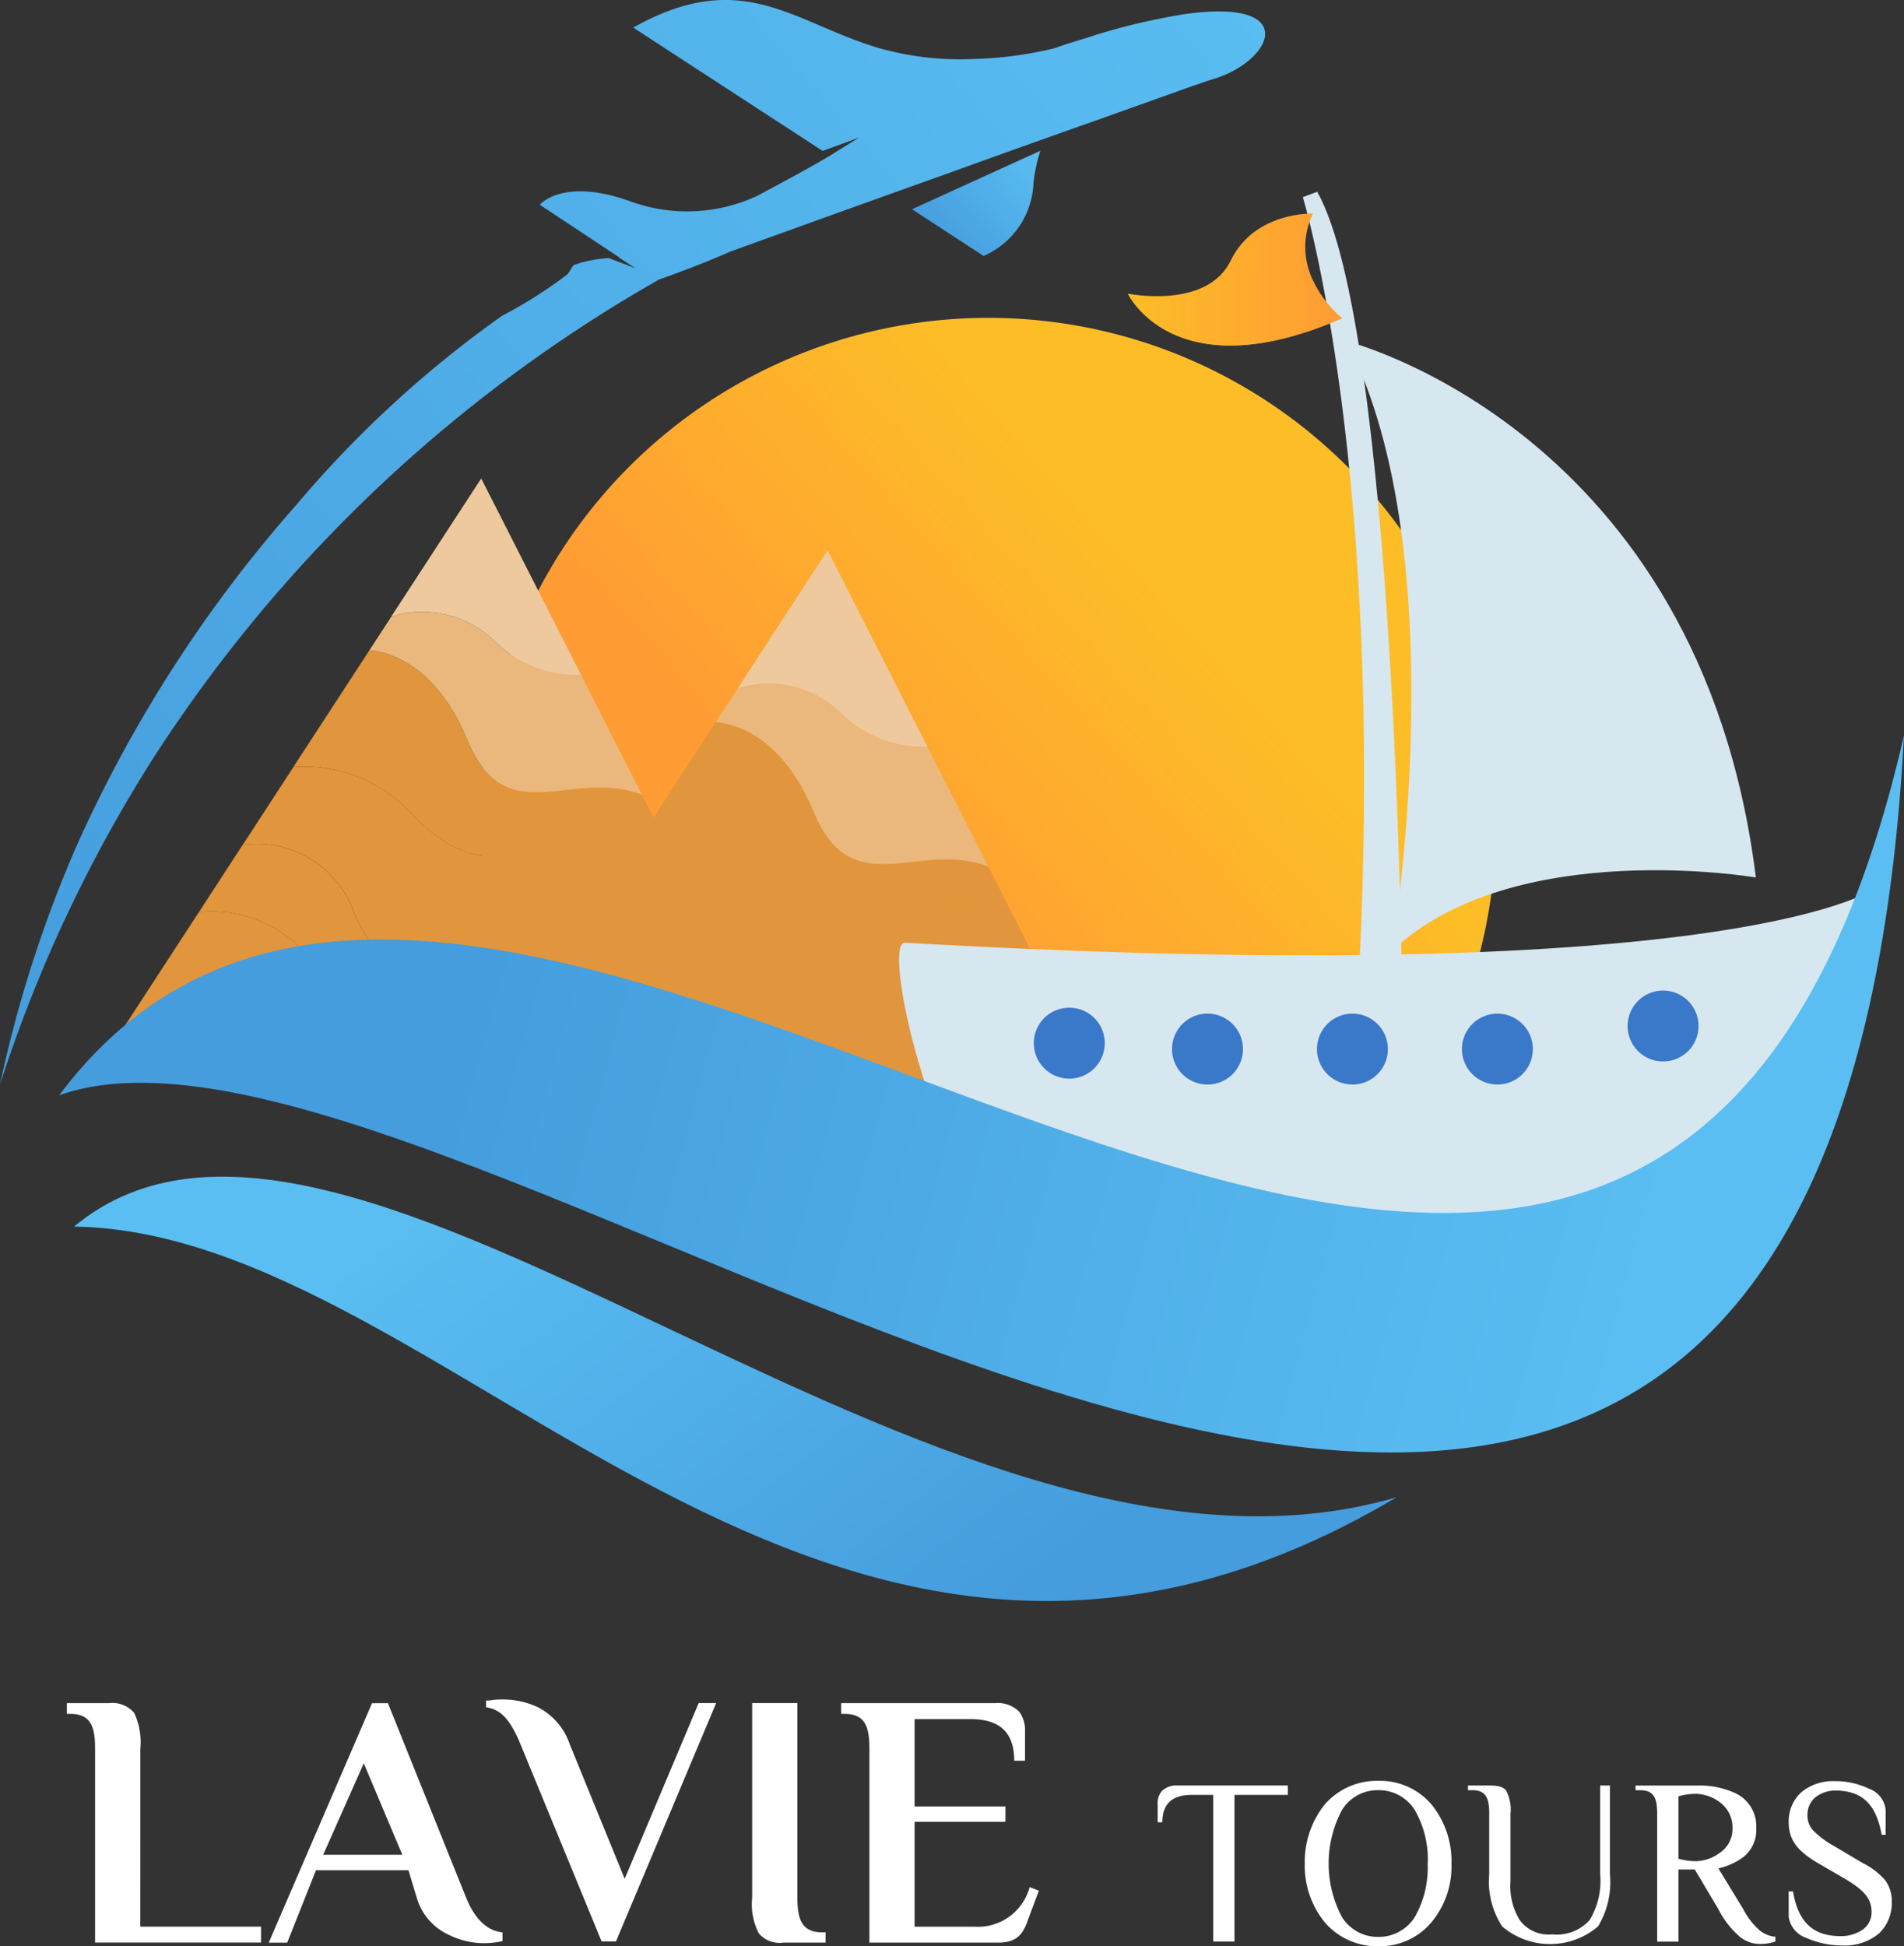 <svg xmlns="http://www.w3.org/2000/svg" xmlns:xlink="http://www.w3.org/1999/xlink" width="106.836" height="109.2" viewBox="0 0 106.836 109.2">
  <rect x="0" y="0" width="106.836" height="109.2" fill="#333333" stroke="none"/>
  <defs>
    <linearGradient id="linear-gradient" x1="0.708" y1="0.314" x2="0.39" y2="0.598" gradientUnits="objectBoundingBox">
      <stop offset="0" stop-color="#fdbd27"/>
      <stop offset="1" stop-color="#ff9c34"/>
    </linearGradient>
    <linearGradient id="linear-gradient-2" x1="0" y1="0.5" x2="1" y2="0.5" xlink:href="#linear-gradient"/>
    <linearGradient id="linear-gradient-3" x1="0" y1="0.5" x2="1" y2="0.5" xlink:href="#linear-gradient"/>
    <linearGradient id="linear-gradient-4" x1="0.81" y1="0.651" x2="0.178" y2="0.491" gradientUnits="objectBoundingBox">
      <stop offset="0" stop-color="#5abef2"/>
      <stop offset="1" stop-color="#459ddd"/>
    </linearGradient>
    <linearGradient id="linear-gradient-5" x1="0.258" y1="0.255" x2="0.743" y2="0.665" xlink:href="#linear-gradient-4"/>
    <linearGradient id="linear-gradient-6" x1="1.082" y1="0.157" x2="0.166" y2="0.872" xlink:href="#linear-gradient-4"/>
    <linearGradient id="linear-gradient-7" x1="0.971" y1="-0.025" x2="-0.117" y2="0.787" xlink:href="#linear-gradient-4"/>
  </defs>
  <g id="svg" transform="translate(0 -0.007)">
    <g id="Group_28026" data-name="Group 28026" transform="translate(3.316 10.769)">
      <circle id="Ellipse_7050" data-name="Ellipse 7050" cx="28.487" cy="28.487" r="28.487" transform="translate(23.651 7.072)" fill="url(#linear-gradient)"/>
      <g id="Group_28022" data-name="Group 28022" transform="translate(3.582 16.083)">
        <path id="Path_29674" data-name="Path 29674" d="M146.492,240.784c2.161,5.207,5.847,1.558,9.8,3.068l-3.416-6.728a6.525,6.525,0,0,1-4.843-1.886,5.808,5.808,0,0,0-5.8-1.382L141,235.748c1.069.091,3.719.766,5.492,5.037Z" transform="translate(-127.172 -226.104)" fill="#eab87d"/>
        <path id="Path_29675" data-name="Path 29675" d="M155.182,191.764a6.521,6.521,0,0,0,4.843,1.886l-5.6-11.02-5.049,7.752A5.809,5.809,0,0,1,155.182,191.764Z" transform="translate(-134.321 -182.63)" fill="#eec99d"/>
        <path id="Path_29676" data-name="Path 29676" d="M118.695,257.451c5.451,5.731,9.4-.967,14.086,1.264l-1.208-2.38c-3.956-1.51-7.641,2.14-9.8-3.068-1.773-4.272-4.423-4.946-5.492-5.037l-4.26,6.538a8.215,8.215,0,0,1,6.675,2.681Z" transform="translate(-102.452 -238.587)" fill="#e1953c"/>
        <path id="Path_29677" data-name="Path 29677" d="M104.673,327.165a6.142,6.142,0,0,0-7.3,1.42c-4.6,4.508-10.736,2.521-12.772-2.55a5.784,5.784,0,0,0-6.219-3.706L75.93,326.1a7.082,7.082,0,0,1,6.844,3.485,9.807,9.807,0,0,0,4.007,3.872l21.677,1.166Z" transform="translate(-71.667 -301.767)" fill="#e1953c"/>
        <path id="Path_29678" data-name="Path 29678" d="M58.037,351.378a7.085,7.085,0,0,0-6.844-3.485l-4.263,6.544,15.114.813A9.807,9.807,0,0,1,58.037,351.378Z" transform="translate(-46.93 -323.563)" fill="#e1953c"/>
        <path id="Path_29679" data-name="Path 29679" d="M98.849,300.655c2.036,5.071,8.168,7.059,12.772,2.55a6.141,6.141,0,0,1,7.3-1.42l-2.675-5.27c-4.683-2.231-8.636,4.467-14.086-1.264a8.215,8.215,0,0,0-6.675-2.681l-2.852,4.379A5.784,5.784,0,0,1,98.849,300.655Z" transform="translate(-85.912 -276.388)" fill="#e1953c"/>
      </g>
      <g id="Group_28023" data-name="Group 28023" transform="translate(23.018 20.113)">
        <path id="Path_29680" data-name="Path 29680" d="M278.712,268.214c2.161,5.207,5.846,1.558,9.8,3.068l-3.416-6.728a6.525,6.525,0,0,1-4.843-1.886,5.809,5.809,0,0,0-5.8-1.382l-1.232,1.892c1.069.091,3.719.766,5.492,5.038Z" transform="translate(-259.392 -253.532)" fill="#eab87d"/>
        <path id="Path_29681" data-name="Path 29681" d="M287.392,219.184a6.521,6.521,0,0,0,4.843,1.886l-5.6-11.02L281.59,217.8A5.809,5.809,0,0,1,287.392,219.184Z" transform="translate(-266.532 -210.05)" fill="#eec99d"/>
        <path id="Path_29682" data-name="Path 29682" d="M250.915,284.871c5.45,5.731,9.4-.967,14.086,1.264l-1.208-2.38c-3.956-1.51-7.641,2.14-9.8-3.068-1.773-4.272-4.423-4.946-5.492-5.037l-4.26,6.538a8.215,8.215,0,0,1,6.675,2.681Z" transform="translate(-234.672 -266.007)" fill="#e1953c"/>
        <path id="Path_29683" data-name="Path 29683" d="M236.883,354.585a6.141,6.141,0,0,0-7.3,1.42c-4.6,4.508-10.736,2.521-12.772-2.55a5.784,5.784,0,0,0-6.219-3.706l-2.455,3.769A7.082,7.082,0,0,1,214.984,357a9.807,9.807,0,0,0,4.007,3.872l21.677,1.166Z" transform="translate(-203.879 -329.187)" fill="#e1953c"/>
        <path id="Path_29684" data-name="Path 29684" d="M190.257,378.807a7.085,7.085,0,0,0-6.844-3.485l-4.263,6.544,15.114.813A9.807,9.807,0,0,1,190.257,378.807Z" transform="translate(-179.15 -350.992)" fill="#e1953c"/>
        <path id="Path_29685" data-name="Path 29685" d="M231.059,328.075c2.036,5.071,8.168,7.059,12.772,2.55a6.141,6.141,0,0,1,7.3-1.42l-2.675-5.27c-4.683-2.231-8.636,4.467-14.086-1.264a8.215,8.215,0,0,0-6.675-2.681l-2.852,4.379A5.784,5.784,0,0,1,231.059,328.075Z" transform="translate(-218.124 -303.808)" fill="#e1953c"/>
      </g>
      <g id="Group_28024" data-name="Group 28024" transform="translate(59.973)">
        <path id="Path_29686" data-name="Path 29686" d="M502.894,117.8s-.409-36.892-4.758-44.582l-.806.3s4.694,15.333,3.113,44.269Z" transform="translate(-487.515 -73.22)" fill="#d6e7f0"/>
        <path id="Path_29687" data-name="Path 29687" d="M514.03,130.22s19.835,4.968,22.966,30.094c0,0-13.6-2.327-20.431,4.123C516.566,164.437,520.295,142.4,514.03,130.22Z" transform="translate(-501.76 -121.841)" fill="#d6e7f0"/>
        <path id="Path_29688" data-name="Path 29688" d="M440.939,81.505s-3.268-.125-4.61,2.639S430.56,86,430.56,86s2.58,5.495,12.015,1.382C442.575,87.383,439.374,84.877,440.939,81.505Z" transform="translate(-430.56 -80.286)" fill="url(#linear-gradient-2)"/>
        <path id="Path_29689" data-name="Path 29689" d="M442.575,108.63a6.33,6.33,0,0,1-1.679-2.22,4.849,4.849,0,0,1-2.8.723c-1.327-.375-1.332.659-3.184,1.685s-4.351-1.57-4.351-1.57S433.14,112.742,442.575,108.63Z" transform="translate(-430.56 -101.531)" fill="url(#linear-gradient-3)"/>
      </g>
      <path id="Path_29690" data-name="Path 29690" d="M343.519,341.485c-1.333-.075,1.571,12.872,5.649,16.119,1.122.892,32.8,3.873,38.821,2.089,2.377-.7,9.577-19.6,10.172-21.373,0,0-7.166,5.858-54.643,3.165Z" transform="translate(-296.06 -299.352)" fill="#d6e7f0"/>
      <path id="Path_29691" data-name="Path 29691" d="M126.08,280.67c-14.93,65.158-78.346-13.347-103.52,20.2C46.016,292.535,121.732,362.694,126.08,280.67Z" transform="translate(-22.56 -250.176)" fill="url(#linear-gradient-4)"/>
      <path id="Path_29692" data-name="Path 29692" d="M28.27,451.937c15.376-12.784,48.4,22.777,74.223,15.181C70.316,486.229,49.543,452.242,28.27,451.937Z" transform="translate(-27.431 -393.878)" fill="url(#linear-gradient-5)"/>
      <g id="Group_28025" data-name="Group 28025" transform="translate(0.434 84.596)">
        <path id="Path_29693" data-name="Path 29693" d="M29.632,662.641h6.775v.894H27.095V652.666c0-1.182-.2-1.961-1.383-1.961h-.2V650.1h2.364a1.617,1.617,0,0,1,1.413.548,3.873,3.873,0,0,1,.345,2.018Z" transform="translate(-25.51 -649.899)" fill="#fff"/>
        <path id="Path_29694" data-name="Path 29694" d="M109.268,650.11l4.382,10.9c.462,1.154,1.152,1.874,2.046,1.961v.491a4.8,4.8,0,0,1-.951.115,4.476,4.476,0,0,1-2.046-.461,3.3,3.3,0,0,1-1.817-2.105l-.462-1.527h-5.189l-1.614,4.064H102.58l5.794-13.434Zm-1.355,3.373-2.277,5.132h4.439Z" transform="translate(-91.251 -649.907)" fill="#fff"/>
        <path id="Path_29695" data-name="Path 29695" d="M192.027,662.309l-4.555-11.07c-.606-1.47-1.152-1.961-1.931-2.076v-.375a2.383,2.383,0,0,0,.375-.03,2.8,2.8,0,0,1,.432-.029,4.609,4.609,0,0,1,2.1.432,3.644,3.644,0,0,1,1.787,2.076l3.084,7.552,4.151-9.859h.98l-5.621,13.376h-.807Z" transform="translate(-162.017 -648.73)" fill="#fff"/>
        <path id="Path_29696" data-name="Path 29696" d="M287.13,661.007v-10.9h2.537v10.9c0,1.154.2,1.961,1.383,1.961h.2v.576h-2.364a1.515,1.515,0,0,1-1.383-.519A3.564,3.564,0,0,1,287.13,661.007Z" transform="translate(-248.674 -649.907)" fill="#fff"/>
        <path id="Path_29697" data-name="Path 29697" d="M321.06,650.1h8.648a1.7,1.7,0,0,1,1.355.49,1.755,1.755,0,0,1,.318,1.1v1.643h-.606c0-1.643-.864-2.334-2.45-2.334h-3.141v4.9h5.1v.864h-5.1v5.881h3.344a3.009,3.009,0,0,0,3.113-2.22l.519.2-.576,1.529c-.288.864-.606,1.383-1.7,1.383h-7.235V652.667c0-1.182-.2-1.961-1.383-1.961h-.2V650.1Z" transform="translate(-277.616 -649.899)" fill="#fff"/>
        <path id="Path_29698" data-name="Path 29698" d="M449.221,681.55v.526h-2.993v8.23h-1.194v-8.23h-1.194c-1.072,0-1.658.464-1.658,1.536h-.263v-.991a1.068,1.068,0,0,1,.222-.748,1.158,1.158,0,0,1,.91-.323h6.166Z" transform="translate(-380.71 -676.726)" fill="#fff"/>
        <path id="Path_29699" data-name="Path 29699" d="M498.06,684.411a5.161,5.161,0,0,1,1.113-3.316,3.875,3.875,0,0,1,3.013-1.335,3.8,3.8,0,0,1,2.993,1.335,5.056,5.056,0,0,1,1.113,3.316,4.9,4.9,0,0,1-1.113,3.275,3.785,3.785,0,0,1-2.993,1.355,3.856,3.856,0,0,1-3.013-1.355A5.006,5.006,0,0,1,498.06,684.411Zm6.9,0a5.532,5.532,0,0,0-.728-3.013,2.37,2.37,0,0,0-2.042-1.113,2.342,2.342,0,0,0-2.042,1.113,6.4,6.4,0,0,0,0,6.006,2.363,2.363,0,0,0,2.042,1.113,2.388,2.388,0,0,0,2.042-1.113A5.551,5.551,0,0,0,504.955,684.411Z" transform="translate(-428.598 -675.199)" fill="#fff"/>
        <path id="Path_29700" data-name="Path 29700" d="M561.554,683.148c0-.808-.141-1.335-.93-1.335h-.263v-.263h1.192c.464,0,.769.06.951.284a2.31,2.31,0,0,1,.242,1.314v3.781a3.633,3.633,0,0,0,.526,2.183,2.009,2.009,0,0,0,1.82.789,2.459,2.459,0,0,0,2.1-.808,4.233,4.233,0,0,0,.586-2.568V681.55h.547v4.974a4.78,4.78,0,0,1-.667,2.932,4.144,4.144,0,0,1-5.378,0,4.621,4.621,0,0,1-.728-2.932v-3.376Z" transform="translate(-481.741 -676.726)" fill="#fff"/>
        <path id="Path_29701" data-name="Path 29701" d="M627.646,686.253h-.91V690.3h-1.192v-7.159c0-.808-.141-1.335-.93-1.335h-.284v-.263h3.457a4.811,4.811,0,0,1,2.083.4,2.046,2.046,0,0,1,1.233,1.982,1.95,1.95,0,0,1-.708,1.618,3.716,3.716,0,0,1-1.416.647l1.4,2.3a4.033,4.033,0,0,0,.91,1.173,1.6,1.6,0,0,0,.889.365v.263a2.434,2.434,0,0,1-.808.141,1.783,1.783,0,0,1-1.213-.425,5.044,5.044,0,0,1-1.173-1.517l-1.335-2.245Zm.081-.465a2.362,2.362,0,0,0,1.294-.445,1.612,1.612,0,0,0,.748-1.416,1.747,1.747,0,0,0-.748-1.476,2.377,2.377,0,0,0-1.294-.445,3.657,3.657,0,0,0-.991.141v3.5a3.657,3.657,0,0,0,.991.141Z" transform="translate(-536.307 -676.717)" fill="#fff"/>
        <path id="Path_29702" data-name="Path 29702" d="M688.573,686.656a2.325,2.325,0,0,1-.728,1.779,3,3,0,0,1-2.023.667,5.038,5.038,0,0,1-2.042-.425,1.478,1.478,0,0,1-.991-1.194v-1.416h.243c.3,1.779,1.173,2.508,2.669,2.508a2.144,2.144,0,0,0,1.213-.344,1.183,1.183,0,0,0,.526-1.011c0-.788-.485-1.254-1.457-1.84l-1.637-.951c-1.132-.688-1.557-1.294-1.557-2.284a2.195,2.195,0,0,1,.728-1.658,2.781,2.781,0,0,1,1.861-.607,4.377,4.377,0,0,1,1.921.425,1.421,1.421,0,0,1,.931,1.173v1.416h-.222c-.323-1.779-1.132-2.487-2.628-2.487a1.794,1.794,0,0,0-1.071.365,1.23,1.23,0,0,0-.464.991,1.21,1.21,0,0,0,.363.93,5.2,5.2,0,0,0,1.092.808l1.637.97a4.131,4.131,0,0,1,1.254.951,1.95,1.95,0,0,1,.384,1.233Z" transform="translate(-586.174 -675.301)" fill="#fff"/>
      </g>
      <path id="Path_29703" data-name="Path 29703" d="M398.611,386.64a1.99,1.99,0,1,1-1.99-1.99A1.99,1.99,0,0,1,398.611,386.64Z" transform="translate(-339.938 -338.872)" fill="#3a78c9"/>
      <path id="Path_29704" data-name="Path 29704" d="M451.371,388.9a1.99,1.99,0,1,1-1.99-1.99A1.99,1.99,0,0,1,451.371,388.9Z" transform="translate(-384.943 -340.8)" fill="#3a78c9"/>
      <circle id="Ellipse_7051" data-name="Ellipse 7051" cx="1.99" cy="1.99" r="1.99" transform="translate(70.58 46.11)" fill="#3a78c9"/>
      <circle id="Ellipse_7052" data-name="Ellipse 7052" cx="1.99" cy="1.99" r="1.99" transform="translate(78.714 46.11)" fill="#3a78c9"/>
      <circle id="Ellipse_7053" data-name="Ellipse 7053" cx="1.99" cy="1.99" r="1.99" transform="translate(88.011 44.815)" fill="#3a78c9"/>
    </g>
    <g id="Group_28027" data-name="Group 28027" transform="translate(0 0.007)">
      <path id="Path_29705" data-name="Path 29705" d="M348.15,60.9l2.327,1.521,1.689,1.1a4.662,4.662,0,0,0,2.8-4.117,8.864,8.864,0,0,1,.381-1.774.238.238,0,0,0-.06.019L348.151,60.9Z" transform="translate(-296.974 -49.16)" fill="url(#linear-gradient-6)"/>
      <path id="Path_29706" data-name="Path 29706" d="M66.435.807a36.226,36.226,0,0,0-4.811,1.116,3.44,3.44,0,0,0-.382.129c-.431.129-.894.27-1.352.415-.257.081-.5.173-.75.254a21.206,21.206,0,0,1-4.429.592,16.653,16.653,0,0,1-5.448-.625c-4.748-1.417-7.63-4.57-13.731-1.132L46.159,8.474,48.2,7.729s-1.635,1.011-1.63,1.014c-.076.044-.173.1-.262.153,0,0-.053.032-.056.032-1.429.838-3.762,2.062-3.773,2.074a9.322,9.322,0,0,1-7.059.322c-3.841-1.405-5.13.173-5.13.173l4.477,2.963h-.032l.922.6-1.5-.572a7.2,7.2,0,0,0-1.943.382c-.118.073-.259.413-.381.534a25.5,25.5,0,0,1-3.657,2.318A61.808,61.808,0,0,0,16.647,28.313,75.5,75.5,0,0,0,4.3,47.462,69.914,69.914,0,0,0,0,60.86,79.6,79.6,0,0,1,8.484,42.728a81.917,81.917,0,0,1,28.5-27.039c1.518-.532,2.9-1.083,4.1-1.611H41.1c3.394-1.227,8.223-2.963,12.858-4.619C56.607,8.5,59.188,7.579,61.4,6.8l.141-.049c1.676-.6,3.125-1.116,4.241-1.514,1.241-.447,2.037-.717,2.151-.75,3.5-.97,5.146-4.635-1.5-3.681Z" transform="translate(0 -0.007)" fill="url(#linear-gradient-7)"/>
    </g>
  </g>
</svg>
